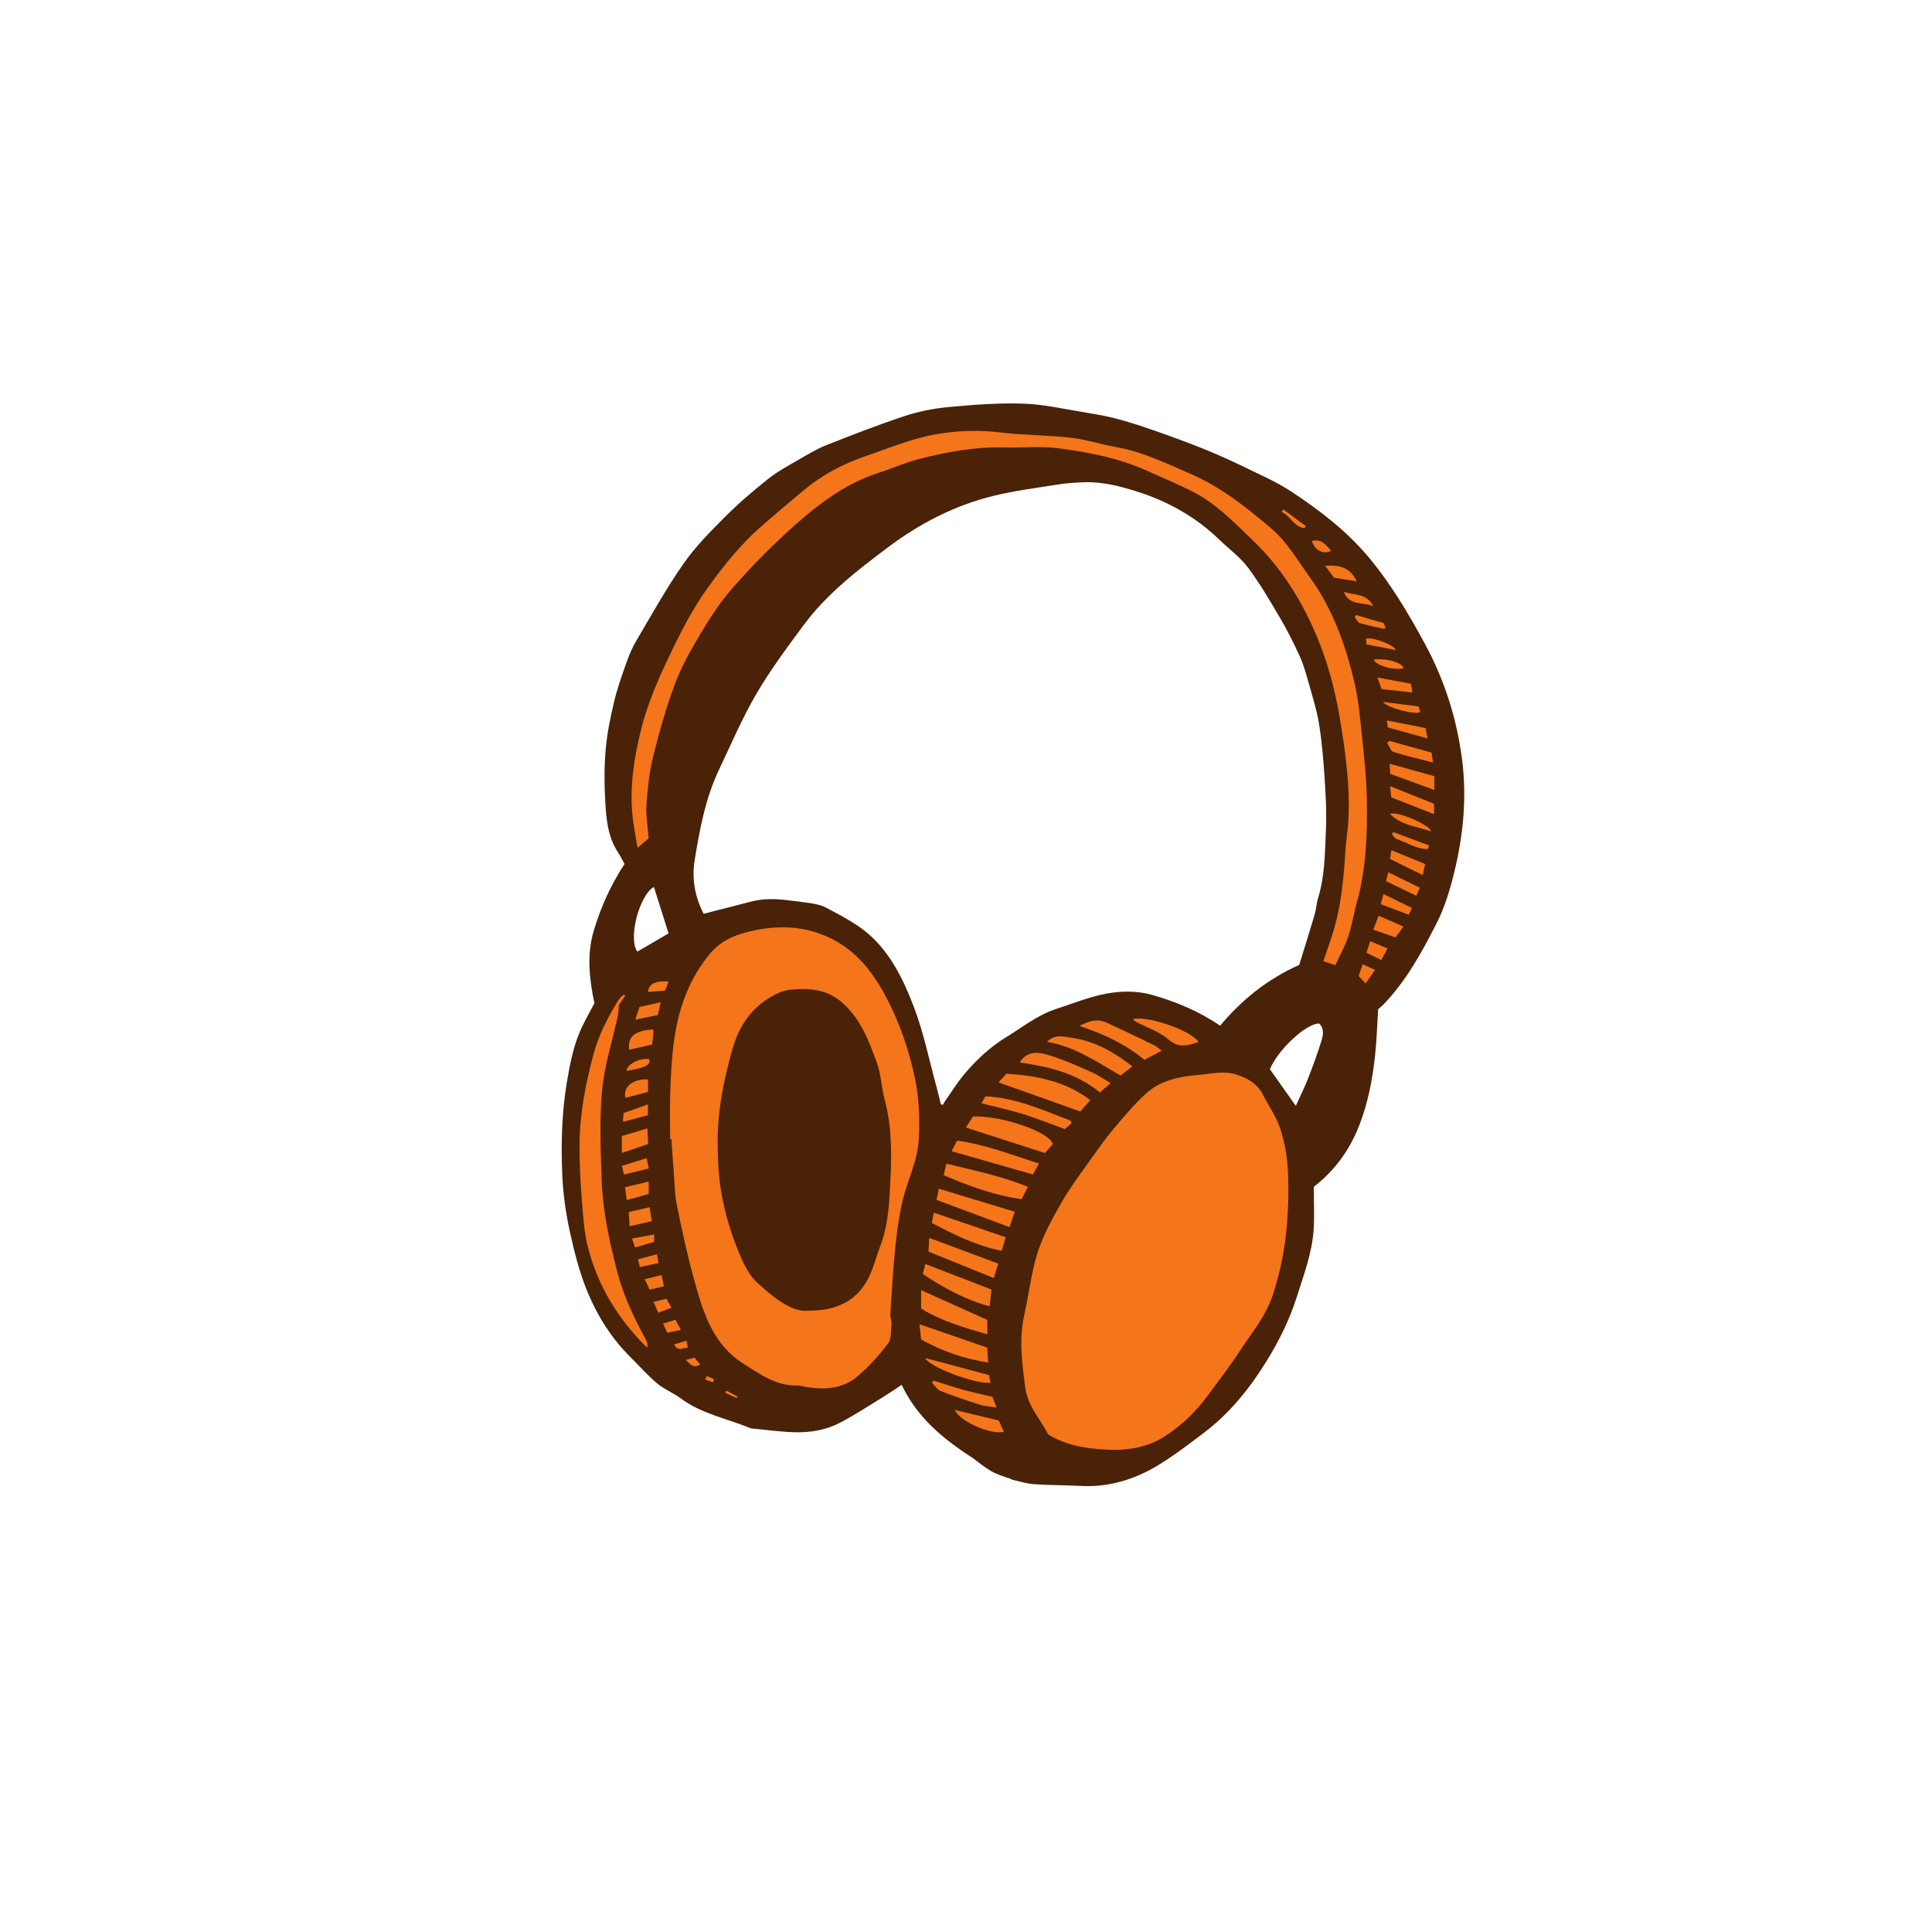 <svg version="1.1" id="svg" xmlns="http://www.w3.org/2000/svg" xmlns:xlink="http://www.w3.org/1999/xlink" x="0px" y="0px"
	 width="200px" height="200px" viewBox="0 0 200 200" enable-background="new 0 0 200 200" xml:space="preserve">
<path class="stroke" fill="#492208"  fill-rule="evenodd" clip-rule="evenodd" d="M151.341,78.532c-0.553-4.188-1.807-8.142-3.812-11.838
	c-1.708-3.152-3.521-6.232-5.85-9.013c-2.286-2.731-5.053-4.843-7.971-6.772c-1.541-1.021-3.27-1.765-4.939-2.578
	c-1.389-0.675-2.799-1.314-4.232-1.888c-1.744-0.699-3.513-1.336-5.285-1.956c-1.214-0.425-2.443-0.816-3.686-1.146
	c-0.988-0.263-2.003-0.442-3.016-0.605c-2.186-0.352-4.37-0.869-6.568-0.948c-2.605-0.095-5.232,0.116-7.835,0.357
	c-1.533,0.141-3.085,0.458-4.547,0.941c-2.729,0.904-5.415,1.949-8.09,3.01c-1.007,0.399-1.949,0.979-2.891,1.526
	c-1.049,0.608-2.135,1.186-3.077,1.937c-1.544,1.229-3.058,2.516-4.45,3.91c-1.538,1.54-3.098,3.109-4.337,4.883
	c-1.768,2.529-3.269,5.247-4.847,7.907c-0.421,0.711-0.759,1.485-1.036,2.267c-0.483,1.363-0.973,2.735-1.307,4.139
	c-0.386,1.616-0.717,3.264-0.864,4.915c-0.153,1.728-0.153,3.481-0.055,5.215c0.108,1.888,0.233,3.806,1.343,5.466
	c0.246,0.37,0.436,0.777,0.658,1.181c-1.423,2.179-2.462,4.48-3.185,6.914c-0.738,2.488-0.455,4.991,0.069,7.499
	c-0.512,0.996-1.101,1.98-1.537,3.027c-0.695,1.67-1.027,3.43-1.324,5.222c-0.521,3.141-0.599,6.289-0.469,9.439
	c0.081,1.986,0.359,3.987,0.783,5.932c0.47,2.157,1.023,4.331,1.871,6.357c1.033,2.469,2.478,4.749,4.412,6.662
	c0.918,0.909,1.772,1.892,2.76,2.721c0.728,0.612,1.666,0.967,2.432,1.539c2.15,1.608,4.772,2.08,7.175,3.076
	c0.087,0.035,0.187,0.047,0.28,0.056c1.463,0.136,2.923,0.348,4.387,0.382c1.603,0.039,3.205-0.227,4.633-0.974
	c1.558-0.813,3.033-1.79,4.536-2.708c0.618-0.379,1.216-0.795,1.869-1.225c1.584,3.335,4.212,5.542,7.285,7.527
	c0.009,0.006,0.018,0.006,0.026,0.012c0.019,0.014,0.037,0.028,0.055,0.043c0.006,0.002,0.012,0.006,0.016,0.009v0.002
	c0.598,0.452,1.189,0.926,1.834,1.311c0.641,0.383,1.33,0.572,2.028,0.812c0.059,0.02,0.102,0.051,0.139,0.087
	c0.803,0.187,1.536,0.422,2.28,0.478c1.61,0.118,3.231,0.094,4.847,0.183c2.893,0.161,5.546-0.646,7.978-2.107
	c1.684-1.014,3.254-2.225,4.825-3.414c2.639-1.999,4.681-4.53,6.419-7.333c1.314-2.119,2.413-4.317,3.17-6.71
	c0.728-2.297,1.588-4.558,1.745-6.981c0.095-1.465,0.017-2.94,0.017-4.416c2.188-1.707,3.705-3.806,4.7-6.347
	c0.941-2.405,1.396-4.891,1.66-7.427c0.16-1.537,0.204-3.088,0.3-4.617c0.198-0.174,0.391-0.319,0.555-0.49
	c2.363-2.458,3.985-5.425,5.505-8.416c0.842-1.656,1.39-3.497,1.831-5.312C151.49,86.404,151.864,82.503,151.341,78.532z
	 M65.983,98.51c-0.966-1.27,0.14-5.767,1.707-6.697c0.508,1.611,1.008,3.193,1.52,4.811C68.157,97.238,67.092,97.861,65.983,98.51z
	 M136.822,107.656c-0.41,1.338-0.892,2.657-1.4,3.961c-0.379,0.969-0.847,1.901-1.28,2.863c-0.944-1.337-1.795-2.539-2.679-3.792
	c0.788-1.955,3.687-4.715,5.082-4.739C137.076,106.433,136.997,107.087,136.822,107.656z M137.26,85.903
	c-0.105,2.365-0.106,4.755-0.81,7.061c-0.173,0.564-0.199,1.174-0.366,1.741c-0.539,1.817-1.11,3.624-1.592,5.186
	c-3.436,1.539-5.988,3.681-8.186,6.287c-2.197-1.499-4.533-2.462-6.962-3.165c-1.538-0.444-3.139-0.454-4.747-0.165
	c-1.837,0.33-3.54,1.043-5.296,1.611c-1.911,0.621-3.408,1.853-5.067,2.861c-1.724,1.046-3.155,2.385-4.43,3.904
	c-0.732,0.871-1.335,1.854-1.992,2.787c-0.082,0.116-0.142,0.248-0.212,0.373c-0.069-0.027-0.138-0.055-0.206-0.083
	c-0.151-0.606-0.289-1.217-0.455-1.819c-0.758-2.767-1.328-5.607-2.347-8.274c-1.029-2.699-2.327-5.389-4.511-7.369
	c-1.308-1.188-2.966-2.019-4.543-2.868c-0.698-0.376-1.575-0.47-2.388-0.575c-1.281-0.166-2.584-0.376-3.862-0.304
	c-1.174,0.066-2.331,0.468-3.49,0.746c-0.99,0.236-1.973,0.506-2.96,0.761c-0.9-1.767-1.242-3.599-0.927-5.552
	c0.522-3.231,1.123-6.443,2.546-9.428c1.251-2.622,2.391-5.314,3.854-7.813c1.453-2.483,3.19-4.81,4.907-7.126
	c2.381-3.213,5.526-5.63,8.69-8.01c3.316-2.494,6.952-4.371,10.991-5.351c2.143-0.519,4.345-0.805,6.526-1.149
	c0.916-0.146,1.85-0.214,2.777-0.247c1.917-0.068,3.755,0.407,5.558,0.98c3.194,1.018,6.052,2.632,8.476,4.976
	c0.992,0.959,2.143,1.795,2.958,2.883c1.234,1.648,2.278,3.445,3.323,5.224c0.746,1.267,1.409,2.588,2.019,3.928
	c0.39,0.859,0.653,1.783,0.909,2.694c0.405,1.442,0.864,2.882,1.102,4.354c0.302,1.874,0.456,3.776,0.581,5.673
	C137.244,82.386,137.338,84.151,137.26,85.903z"/>
<path fill-rule="evenodd" clip-rule="evenodd" fill="#f4751a" class="fill" d="M115.201,150.094c-2.193-0.084-4.361-0.29-6.333-1.396
	c-0.143-0.081-0.33-0.155-0.398-0.285c-0.815-1.552-2.083-2.888-2.327-4.715c-0.34-2.524-0.679-5.046-0.109-7.593
	c0.482-2.161,0.723-4.395,1.396-6.49c0.584-1.812,1.537-3.528,2.493-5.191c0.899-1.563,2-3.015,3.046-4.492
	c0.77-1.088,1.548-2.176,2.406-3.193c1.026-1.219,2.067-2.443,3.238-3.518c1.526-1.403,3.497-1.789,5.499-1.952
	c1.274-0.102,2.534-0.444,3.832-0.045c1.218,0.375,2.217,0.96,2.813,2.134c0.579,1.141,1.35,2.21,1.749,3.406
	c0.447,1.335,0.72,2.769,0.802,4.176c0.114,1.911,0.078,3.844-0.076,5.752c-0.206,2.539-0.686,5.028-1.509,7.467
	c-0.729,2.157-2.171,3.838-3.369,5.681c-1.063,1.633-2.257,3.184-3.421,4.749c-1.205,1.621-2.659,3.009-4.352,4.099
	C118.962,149.729,117.125,150.101,115.201,150.094z"/>
<path fill-rule="evenodd" clip-rule="evenodd" fill="#f4751a" class="fill" d="M69.375,117.912c0-1.595-0.047-3.19,0.009-4.784
	c0.121-3.389,0.294-6.773,1.539-9.998c0.634-1.642,1.511-3.145,2.635-4.476c1.172-1.388,2.827-1.992,4.552-2.346
	c2.315-0.478,4.597-0.45,6.87,0.39c3.208,1.184,5.185,3.577,6.722,6.466c1.403,2.636,2.371,5.452,2.991,8.344
	c0.444,2.071,0.53,4.222,0.423,6.385c-0.115,2.351-1.236,4.373-1.724,6.585c-0.339,1.53-0.558,3.095-0.711,4.656
	c-0.23,2.303-0.364,4.615-0.515,6.925c-0.021,0.324,0.152,0.662,0.121,0.983c-0.066,0.691,0.008,1.538-0.36,2.032
	c-0.901,1.206-1.941,2.342-3.075,3.338c-1.675,1.471-3.718,1.501-5.798,1.091c-0.162-0.032-0.33-0.081-0.494-0.075
	c-2.185,0.064-3.824-1.137-5.567-2.233c-3.219-2.025-4.191-5.319-5.115-8.632c-0.723-2.592-1.277-5.232-1.822-7.869
	c-0.217-1.044-0.217-2.135-0.3-3.204c-0.093-1.191-0.168-2.383-0.252-3.573C69.459,117.914,69.417,117.913,69.375,117.912z
	 M83.775,135.681c3.023-0.012,5.072-1.131,6.239-3.611c0.461-0.981,0.717-2.056,1.107-3.072c0.896-2.322,0.951-4.771,1.069-7.201
	c0.13-2.666,0.093-5.325-0.605-7.941c-0.337-1.266-0.367-2.629-0.813-3.846c-0.798-2.173-1.583-4.331-3.381-6.037
	c-1.667-1.583-3.536-1.699-5.548-1.524c-0.664,0.058-1.347,0.354-1.938,0.688c-2.171,1.223-3.431,3.15-4.097,5.514
	c-0.881,3.125-1.527,6.294-1.514,9.549c0.008,1.85,0.086,3.731,0.429,5.544c0.364,1.945,0.933,3.883,1.687,5.712
	c0.509,1.233,1.053,2.549,2.146,3.471c0.438,0.37,0.85,0.772,1.301,1.124C81.103,135.02,82.413,135.838,83.775,135.681z"/>
<path fill-rule="evenodd" clip-rule="evenodd" fill="#f4751a" class="fill" d="M67.146,86.795c-0.307,0.26-0.645,0.546-1.147,0.973
	c-0.2-1.245-0.425-2.307-0.53-3.38c-0.291-2.986,0.162-5.902,0.878-8.798c0.632-2.564,1.648-4.957,2.777-7.341
	c1.22-2.577,2.486-5.105,4.152-7.418c1.593-2.212,3.284-4.348,5.334-6.161c1.517-1.342,3.063-2.648,4.62-3.943
	c1.853-1.541,3.95-2.67,6.222-3.45c2.429-0.835,4.84-1.853,7.347-2.304c2.187-0.393,4.476-0.48,6.753-0.205
	c2.425,0.291,4.888,0.271,7.316,0.546c1.575,0.179,3.108,0.694,4.676,0.968c2.694,0.471,5.119,1.658,7.597,2.721
	c3.162,1.353,5.8,3.449,8.4,5.648c1.717,1.451,2.771,3.344,4.048,5.102c2.356,3.242,3.667,6.931,4.591,10.762
	c0.434,1.795,0.6,3.662,0.794,5.504c0.234,2.23,0.484,4.468,0.522,6.704c0.059,3.573-0.049,7.137-1.02,10.638
	c-0.432,1.552-0.615,3.175-1.332,4.648c-0.302,0.619-0.595,1.243-0.916,1.915c-0.433-0.149-0.849-0.291-1.233-0.424
	c0.402-1.214,0.83-2.35,1.155-3.513c0.722-2.592,0.961-5.257,1.128-7.931c0.06-0.949,0.219-1.893,0.284-2.842
	c0.197-2.823-0.086-5.619-0.479-8.415c-0.459-3.245-1.073-6.444-2.22-9.525c-1.61-4.329-3.896-8.214-7.27-11.435
	c-1.903-1.817-3.729-3.726-6.105-4.936c-1.525-0.775-3.113-1.429-4.674-2.137c-2.937-1.336-6.079-1.943-9.235-2.36
	c-1.867-0.248-3.792-0.039-5.688-0.087c-2.986-0.078-5.889,0.468-8.755,1.2c-1.397,0.358-2.731,0.959-4.109,1.399
	c-3.808,1.219-6.828,3.67-9.692,6.306c-1.99,1.834-3.888,3.788-5.658,5.835c-1.234,1.424-2.267,3.046-3.235,4.671
	c-0.973,1.631-1.917,3.316-2.577,5.088c-0.909,2.447-1.629,4.977-2.256,7.513c-0.401,1.624-0.572,3.319-0.686,4.993
	C66.847,84.429,67.056,85.553,67.146,86.795z"/>
<path fill-rule="evenodd" clip-rule="evenodd" fill="#f4751a" class="fill" d="M67.01,139.526c-3.058-2.981-5.077-6.372-6.116-10.291
	c-0.437-1.645-0.529-3.39-0.669-5.099c-0.149-1.829-0.234-3.667-0.234-5.501c0-3.188,0.599-6.297,1.41-9.371
	c0.548-2.071,1.502-3.946,2.63-5.745c0.076-0.121,0.175-0.228,0.273-0.332c0.078-0.083,0.172-0.151,0.26-0.226
	c0.055,0.042,0.11,0.082,0.167,0.125c-0.236,0.331-0.471,0.663-0.653,0.921c-0.041,0.424-0.041,0.793-0.117,1.146
	c-0.558,2.579-1.392,5.13-1.633,7.738c-0.285,3.075-0.144,6.201-0.04,9.3c0.106,3.178,0.797,6.27,1.58,9.352
	c0.635,2.503,1.724,4.78,2.932,7.024c0.079,0.146,0.153,0.298,0.205,0.454C67.032,139.105,67.01,139.206,67.01,139.526z"/>
<path fill-rule="evenodd" clip-rule="evenodd" fill="#f4751a" class="fill" d="M103.362,112.049c0.263-0.284,0.562-0.609,0.833-0.901
	c3.112,0.207,6.023,0.749,8.675,2.729c-0.38,0.438-0.705,0.811-1.033,1.187C108.984,114.049,106.201,113.059,103.362,112.049z"/>
<path fill-rule="evenodd" clip-rule="evenodd" fill="#f4751a" class="fill" d="M108.991,118.428c-0.242,0.28-0.517,0.596-0.812,0.937
	c-2.727-0.88-5.396-1.741-8.195-2.643c0.273-0.42,0.522-0.803,0.746-1.146C103.672,115.473,108.583,117.14,108.991,118.428z"/>
<path fill-rule="evenodd" clip-rule="evenodd" fill="#f4751a" class="fill" d="M106.408,122.868c-0.264,0.521-0.432,0.851-0.643,1.267
	c-2.83-0.384-5.421-1.346-8.077-2.48c0.093-0.391,0.175-0.74,0.282-1.197C100.828,121.179,103.646,121.715,106.408,122.868z"/>
<path fill-rule="evenodd" clip-rule="evenodd" fill="#f4751a" class="fill" d="M95.355,135.465c0-0.692,0-1.298,0-1.907
	c2.303,1.035,4.539,2.039,6.854,3.079c0,0.374,0,0.867,0,1.496C99.8,137.432,97.47,136.759,95.355,135.465z"/>
<path fill-rule="evenodd" clip-rule="evenodd" fill="#f4751a" class="fill" d="M102.193,139.504c0.038,0.544,0.068,0.969,0.109,1.552
	c-2.488-0.391-4.783-1.179-6.947-2.395c-0.059-0.53-0.111-1.015-0.173-1.574C97.58,137.913,99.883,138.707,102.193,139.504z"/>
<path fill-rule="evenodd" clip-rule="evenodd" fill="#f4751a" class="fill" d="M98.513,119.174c0.215-0.425,0.371-0.731,0.557-1.096
	c2.946,0.394,5.636,1.466,8.484,2.372c-0.259,0.464-0.448,0.806-0.629,1.129C104.119,120.776,101.36,119.989,98.513,119.174z"/>
<path fill-rule="evenodd" clip-rule="evenodd" fill="#f4751a" class="fill" d="M95.527,131.882c0.094-0.373,0.165-0.662,0.259-1.034
	c2.316,0.894,4.55,1.755,6.854,2.645c-0.06,0.533-0.115,1.044-0.192,1.74C99.895,134.535,97.7,133.339,95.527,131.882z"/>
<path fill-rule="evenodd" clip-rule="evenodd" fill="#f4751a" class="fill" d="M105.044,125.44c-0.179,0.532-0.334,1-0.531,1.593
	c-2.524-0.942-5.011-1.869-7.565-2.821c0.092-0.443,0.161-0.779,0.24-1.159C99.827,123.854,102.402,124.638,105.044,125.44z"/>
<path fill-rule="evenodd" clip-rule="evenodd" fill="#f4751a" class="fill" d="M105.551,109.983c0.831-1.268,1.975-1.062,2.92-0.784
	c1.563,0.458,3.062,1.15,4.563,1.803c0.643,0.279,1.221,0.707,1.933,1.127c-0.45,0.393-0.798,0.692-1.11,0.962
	C111.42,111.078,108.566,110.422,105.551,109.983z"/>
<path fill-rule="evenodd" clip-rule="evenodd" fill="#f4751a" class="fill" d="M111.748,106.206c0.889-0.487,1.802-0.788,2.742-0.365
	c1.691,0.759,3.358,1.572,5.026,2.379c0.245,0.118,0.444,0.328,0.742,0.555c-0.65,0.341-1.215,0.637-1.784,0.934
	C116.453,108.056,114.18,107.01,111.748,106.206z"/>
<path fill-rule="evenodd" clip-rule="evenodd" fill="#f4751a" class="fill" d="M108.391,107.854c0.768-0.823,1.644-0.543,2.379-0.451
	c2.274,0.286,4.255,1.325,6.065,2.698c0.094,0.071,0.188,0.143,0.391,0.296c-0.455,0.352-0.832,0.642-1.222,0.941
	C113.547,109.942,111.276,108.327,108.391,107.854z"/>
<path fill-rule="evenodd" clip-rule="evenodd" fill="#f4751a" class="fill" d="M96.672,125.536c2.548,0.872,4.962,1.696,7.438,2.542
	c-0.138,0.471-0.256,0.868-0.413,1.404c-2.625-0.509-4.926-1.675-7.238-2.882C96.539,126.198,96.593,125.928,96.672,125.536z"/>
<path fill-rule="evenodd" clip-rule="evenodd" fill="#f4751a" class="fill" d="M103.336,130.806c-0.141,0.458-0.292,0.947-0.461,1.499
	c-2.31-0.936-4.527-1.832-6.761-2.736c0.029-0.508,0.054-0.925,0.084-1.421C98.588,129.038,100.906,129.9,103.336,130.806z"/>
<path fill-rule="evenodd" clip-rule="evenodd" fill="#f4751a" class="fill" d="M110.93,116.266c-0.273,0.244-0.547,0.488-0.7,0.623
	c-1.557-0.568-2.924-1.127-4.329-1.562c-1.382-0.427-2.802-0.729-4.298-1.11c0.165-0.292,0.285-0.508,0.409-0.729
	c3.182,0.157,5.965,1.438,8.81,2.517C110.857,116.091,110.894,116.178,110.93,116.266z"/>
<path fill-rule="evenodd" clip-rule="evenodd" fill="#f4751a" class="fill" d="M124.078,107.863c-1.095,0.371-2.036,0.69-3.136-0.266
	c-0.936-0.812-2.22-1.224-3.346-1.818c-0.116-0.061-0.208-0.165-0.336-0.272C118.79,105.104,123.264,106.655,124.078,107.863z"/>
<path fill-rule="evenodd" clip-rule="evenodd" fill="#f4751a" class="fill" d="M102.732,144.6c0.132,0.334,0.249,0.631,0.436,1.106
	c-0.673-0.105-1.213-0.124-1.709-0.282c-1.374-0.438-2.744-0.9-4.085-1.432c-0.358-0.141-0.604-0.566-0.9-0.86
	c0.052-0.071,0.105-0.143,0.158-0.215c0.998,0.312,1.99,0.651,2.996,0.928C100.656,144.128,101.699,144.351,102.732,144.6z"/>
<path fill-rule="evenodd" clip-rule="evenodd" fill="#f4751a" class="fill" d="M148.487,81.779c-1.61-0.588-3.052-1.112-4.574-1.667
	c-0.016-0.272-0.032-0.562-0.06-1.049c1.617,0.448,3.1,0.86,4.634,1.287C148.487,80.817,148.487,81.224,148.487,81.779z"/>
<path fill-rule="evenodd" clip-rule="evenodd" fill="#f4751a" class="fill" d="M95.765,140.576c2.186,0.585,4.37,1.168,6.604,1.766
	c0.057,0.249,0.117,0.521,0.18,0.8C100.92,143.307,96.151,141.486,95.765,140.576z"/>
<path fill-rule="evenodd" clip-rule="evenodd" fill="#f4751a" class="fill" d="M98.83,145.956c1.6,0.382,3.065,0.733,4.569,1.093
	c0.174,0.39,0.347,0.775,0.522,1.167C102.609,148.569,99.383,147.18,98.83,145.956z"/>
<path fill-rule="evenodd" clip-rule="evenodd" fill="#f4751a" class="fill" d="M144.018,82.541c-0.031-0.314-0.061-0.615-0.113-1.161
	c1.61,0.648,3.078,1.241,4.549,1.833c0,0.337,0,0.588,0,1.068C146.909,83.676,145.476,83.113,144.018,82.541z"/>
<path fill-rule="evenodd" clip-rule="evenodd" fill="#f4751a" class="fill" d="M143.807,76.691c1.45,0.401,2.897,0.803,4.385,1.215
	c0.05,0.336,0.094,0.62,0.154,1.029c-1.458-0.377-2.797-0.677-4.098-1.096c-0.285-0.091-0.435-0.604-0.646-0.922
	C143.672,76.843,143.738,76.767,143.807,76.691z"/>
<path fill-rule="evenodd" clip-rule="evenodd" fill="#f4751a" class="fill" d="M64.373,119.36c0-0.614,0-1.127,0-1.763
	c0.855-0.254,1.695-0.5,2.646-0.781c0.034,0.679,0.055,1.141,0.077,1.613C66.182,118.742,65.336,119.031,64.373,119.36z"/>
<path fill-rule="evenodd" clip-rule="evenodd" fill="#f4751a" class="fill" d="M147.52,89.437c-0.065,0.336-0.132,0.671-0.228,1.155
	c-1.197-0.59-2.288-1.127-3.394-1.671c0.049-0.329,0.084-0.557,0.137-0.907C145.196,88.487,146.297,88.938,147.52,89.437z"/>
<path fill-rule="evenodd" clip-rule="evenodd" fill="#f4751a" class="fill" d="M67.499,108.135c-0.812,0.184-1.585,0.358-2.364,0.535
	c-0.182-1.366,0.56-1.991,2.523-2.102c-0.017,0.258-0.027,0.506-0.053,0.751C67.584,107.554,67.547,107.785,67.499,108.135z"/>
<path fill-rule="evenodd" clip-rule="evenodd" fill="#f4751a" class="fill" d="M142.16,96.235c0.204-0.525,0.355-0.919,0.559-1.441
	c0.828,0.362,1.633,0.717,2.569,1.126c-0.313,0.423-0.556,0.751-0.832,1.125C143.693,96.774,142.973,96.522,142.16,96.235z"/>
<path fill-rule="evenodd" clip-rule="evenodd" fill="#f4751a" class="fill" d="M147.776,76.438c-1.471-0.405-2.77-0.763-4.116-1.135
	c-0.021-0.212-0.044-0.41-0.079-0.722c1.366,0.269,2.654,0.523,3.997,0.786C147.633,75.658,147.681,75.923,147.776,76.438z"/>
<path fill-rule="evenodd" clip-rule="evenodd" fill="#f4751a" class="fill" d="M65.085,125.475c0.726-0.169,1.383-0.324,2.165-0.508
	c0.081,0.514,0.149,0.939,0.229,1.452c-0.77,0.177-1.472,0.337-2.296,0.525C65.152,126.472,65.123,126.041,65.085,125.475z"/>
<path fill-rule="evenodd" clip-rule="evenodd" fill="#f4751a" class="fill" d="M146.063,70.783c0.05,0.296,0.088,0.522,0.152,0.907
	c-1.13-0.124-2.171-0.24-3.197-0.354c-0.145-0.409-0.253-0.715-0.425-1.201C143.804,70.361,144.891,70.564,146.063,70.783z"/>
<path fill-rule="evenodd" clip-rule="evenodd" fill="#f4751a" class="fill" d="M64.742,113.651c-0.292-1.117,0.817-2.019,2.343-1.9
	c0,0.388,0,0.779,0,1.283C66.318,113.236,65.53,113.443,64.742,113.651z"/>
<path fill-rule="evenodd" clip-rule="evenodd" fill="#f4751a" class="fill" d="M143.486,91.214c0.084-0.348,0.142-0.594,0.22-0.922
	c1.114,0.547,2.148,1.056,3.274,1.608c-0.093,0.215-0.197,0.456-0.362,0.836C145.549,92.216,144.555,91.732,143.486,91.214z"/>
<path fill-rule="evenodd" clip-rule="evenodd" fill="#f4751a" class="fill" d="M67.156,123.602c-0.779,0.216-1.507,0.417-2.279,0.632
	c-0.057-0.437-0.105-0.806-0.176-1.334c0.782-0.188,1.57-0.375,2.455-0.586C67.156,122.798,67.156,123.162,67.156,123.602z"/>
<path fill-rule="evenodd" clip-rule="evenodd" fill="#f4751a" class="fill" d="M146.158,93.99c-0.09,0.201-0.172,0.388-0.314,0.704
	c-0.976-0.366-1.912-0.716-2.905-1.088c0.097-0.383,0.171-0.669,0.271-1.06C144.223,93.043,145.167,93.504,146.158,93.99z"/>
<path fill-rule="evenodd" clip-rule="evenodd" fill="#f4751a" class="fill" d="M140.45,60.175c-0.856-0.133-1.597-0.248-2.344-0.364
	c-0.299-0.399-0.578-0.77-0.931-1.24C138.617,58.471,139.741,58.69,140.45,60.175z"/>
<path fill-rule="evenodd" clip-rule="evenodd" fill="#f4751a" class="fill" d="M65.765,105.553c0.16-0.487,0.283-0.858,0.433-1.309
	c0.665-0.15,1.337-0.305,2.201-0.501c-0.127,0.571-0.204,0.924-0.295,1.331C67.367,105.225,66.657,105.37,65.765,105.553z"/>
<path fill-rule="evenodd" clip-rule="evenodd" fill="#f4751a" class="fill" d="M148.144,86.057c-1.489-0.506-3.065-0.598-4.257-1.803
	C144.623,83.927,148.02,85.394,148.144,86.057z"/>
<path fill-rule="evenodd" clip-rule="evenodd" fill="#f4751a" class="fill" d="M64.376,120.692c0.865-0.271,1.68-0.527,2.554-0.802
	c0.087,0.393,0.143,0.642,0.237,1.063c-0.838,0.21-1.671,0.419-2.568,0.643C64.521,121.284,64.468,121.065,64.376,120.692z"/>
<path fill-rule="evenodd" clip-rule="evenodd" fill="#f4751a" class="fill" d="M64.483,116.133c0.024-0.332,0.045-0.584,0.069-0.913
	c0.805-0.284,1.598-0.562,2.517-0.887c0,0.47,0,0.778,0,1.116C66.236,115.669,65.423,115.885,64.483,116.133z"/>
<path fill-rule="evenodd" clip-rule="evenodd" fill="#f4751a" class="fill" d="M141.445,98.625c0.16-0.472,0.271-0.801,0.403-1.191
	c0.634,0.262,1.198,0.497,1.79,0.744c-0.234,0.44-0.411,0.773-0.643,1.208C142.492,99.139,142.002,98.898,141.445,98.625z"/>
<path fill-rule="evenodd" clip-rule="evenodd" fill="#f4751a" class="fill" d="M147.82,87.897c-1.183,0.015-2.183-0.677-3.257-1.055
	c-0.195-0.068-0.325-0.322-0.484-0.492c0.054-0.07,0.109-0.141,0.164-0.211c1.228,0.459,2.455,0.916,3.682,1.374
	C147.891,87.642,147.854,87.771,147.82,87.897z"/>
<path fill-rule="evenodd" clip-rule="evenodd" fill="#f4751a" class="fill" d="M142.153,62.747c-1.032-0.451-2.479,0.001-3.034-1.467
	C140.204,61.609,141.518,61.42,142.153,62.747z"/>
<path fill-rule="evenodd" clip-rule="evenodd" fill="#f4751a" class="fill" d="M146.842,73.125c0.081,0.245,0.138,0.417,0.187,0.562
	c-0.314,0.365-3.316-0.336-3.863-1.018C144.486,72.834,145.632,72.976,146.842,73.125z"/>
<path fill-rule="evenodd" clip-rule="evenodd" fill="#f4751a" class="fill" d="M142.21,68.275c1.33-0.162,2.999,0.328,3.078,0.903
	C144.277,69.433,142.363,68.871,142.21,68.275z"/>
<path fill-rule="evenodd" clip-rule="evenodd" fill="#f4751a" class="fill" d="M140.391,63.661c0.462,0.141,0.922,0.285,1.385,0.422
	c0.457,0.134,0.917,0.258,1.445,0.406c0.061,0.143,0.139,0.328,0.215,0.509c-0.09,0.053-0.137,0.103-0.17,0.095
	c-0.835-0.186-1.679-0.343-2.495-0.589c-0.219-0.066-0.354-0.405-0.527-0.621C140.293,63.809,140.342,63.734,140.391,63.661z"/>
<path fill-rule="evenodd" clip-rule="evenodd" fill="#f4751a" class="fill" d="M141.459,66.71c-0.02-0.255-0.033-0.429-0.044-0.569
	c0.359-0.281,2.837,0.53,3.081,1.151C143.426,67.087,142.482,66.906,141.459,66.71z"/>
<path fill-rule="evenodd" clip-rule="evenodd" fill="#f4751a" class="fill" d="M68.727,133.156c-0.53,0.127-0.975,0.234-1.474,0.354
	c-0.183-0.384-0.329-0.691-0.517-1.082c0.607-0.154,1.138-0.287,1.749-0.441C68.57,132.398,68.635,132.711,68.727,133.156z"/>
<path fill-rule="evenodd" clip-rule="evenodd" fill="#f4751a" class="fill" d="M67.717,127.788c0,0.402,0,0.562,0,0.774
	c-0.646,0.189-1.277,0.373-1.973,0.576c-0.096-0.274-0.178-0.51-0.322-0.924C66.216,128.067,66.926,127.935,67.717,127.788z"/>
<path fill-rule="evenodd" clip-rule="evenodd" fill="#f4751a" class="fill" d="M142.336,100.4c-0.382,0.556-0.657,0.959-0.968,1.412
	c-0.272-0.294-0.479-0.517-0.722-0.777c0.12-0.355,0.241-0.713,0.414-1.221C141.455,99.996,141.83,100.168,142.336,100.4z"/>
<path fill-rule="evenodd" clip-rule="evenodd" fill="#f4751a" class="fill" d="M69.216,101.605c-0.126,0.324-0.225,0.577-0.367,0.944
	c-0.571,0.041-1.163,0.087-1.783,0.133C67.189,101.824,67.832,101.512,69.216,101.605z"/>
<path fill-rule="evenodd" clip-rule="evenodd" fill="#f4751a" class="fill" d="M66.229,131.17c-0.064-0.293-0.106-0.488-0.179-0.812
	c0.656-0.175,1.269-0.338,1.958-0.522c0.065,0.371,0.109,0.608,0.163,0.912C67.494,130.895,66.89,131.027,66.229,131.17z"/>
<path fill-rule="evenodd" clip-rule="evenodd" fill="#f4751a" class="fill" d="M64.866,110.865c-0.002-0.693,1.351-1.364,2.344-1.223
	C67.324,110.271,66.87,110.511,64.866,110.865z"/>
<path fill-rule="evenodd" clip-rule="evenodd" fill="#f4751a" class="fill" d="M68.979,134.438c0.203,0.354,0.344,0.598,0.541,0.94
	c-0.475,0.177-0.885,0.328-1.373,0.51c-0.173-0.387-0.31-0.696-0.497-1.116C68.134,134.65,68.532,134.551,68.979,134.438z"/>
<path fill-rule="evenodd" clip-rule="evenodd" fill="#f4751a" class="fill" d="M135.815,56.009c1.024-0.287,1.446,0.453,1.993,1.003
	C137.011,57.439,136.097,56.984,135.815,56.009z"/>
<path fill-rule="evenodd" clip-rule="evenodd" fill="#f4751a" class="fill" d="M69.08,137.974c-0.153-0.327-0.28-0.597-0.447-0.954
	c0.434-0.135,0.821-0.254,1.289-0.398c0.174,0.322,0.33,0.614,0.563,1.048C69.935,137.788,69.525,137.877,69.08,137.974z"/>
<path fill-rule="evenodd" clip-rule="evenodd" fill="#f4751a" class="fill" d="M135.028,54.677c-1.09-0.148-1.455-1.29-2.37-1.679
	c0.064-0.089,0.13-0.179,0.194-0.267c0.776,0.578,1.553,1.157,2.329,1.735C135.13,54.537,135.08,54.607,135.028,54.677z"/>
<path fill-rule="evenodd" clip-rule="evenodd" fill="#f4751a" class="fill" d="M70.989,140.773c0.366-0.09,0.594-0.148,0.904-0.226
	c0.176,0.207,0.363,0.427,0.596,0.699C71.751,141.73,71.46,141.2,70.989,140.773z"/>
<path fill-rule="evenodd" clip-rule="evenodd" fill="#f4751a" class="fill" d="M71.206,139.521c-0.536-0.033-1.016,0.455-1.421-0.348
	c0.413-0.123,0.79-0.237,1.279-0.382C71.117,139.06,71.154,139.255,71.206,139.521z"/>
<path fill-rule="evenodd" clip-rule="evenodd" fill="#f4751a" class="fill" d="M73.151,142.447c0.254,0.107,0.509,0.214,0.763,0.32
	c-0.035,0.108-0.07,0.218-0.105,0.326c-0.267-0.088-0.533-0.177-0.799-0.265C73.057,142.702,73.104,142.575,73.151,142.447z"/>
<path fill-rule="evenodd" clip-rule="evenodd" fill="#f4751a" class="fill" d="M76.251,144.728c-0.392-0.182-0.783-0.362-1.175-0.544
	c0.04-0.078,0.08-0.154,0.119-0.232c0.38,0.201,0.76,0.404,1.139,0.605C76.307,144.613,76.279,144.671,76.251,144.728z"/>
</svg>
